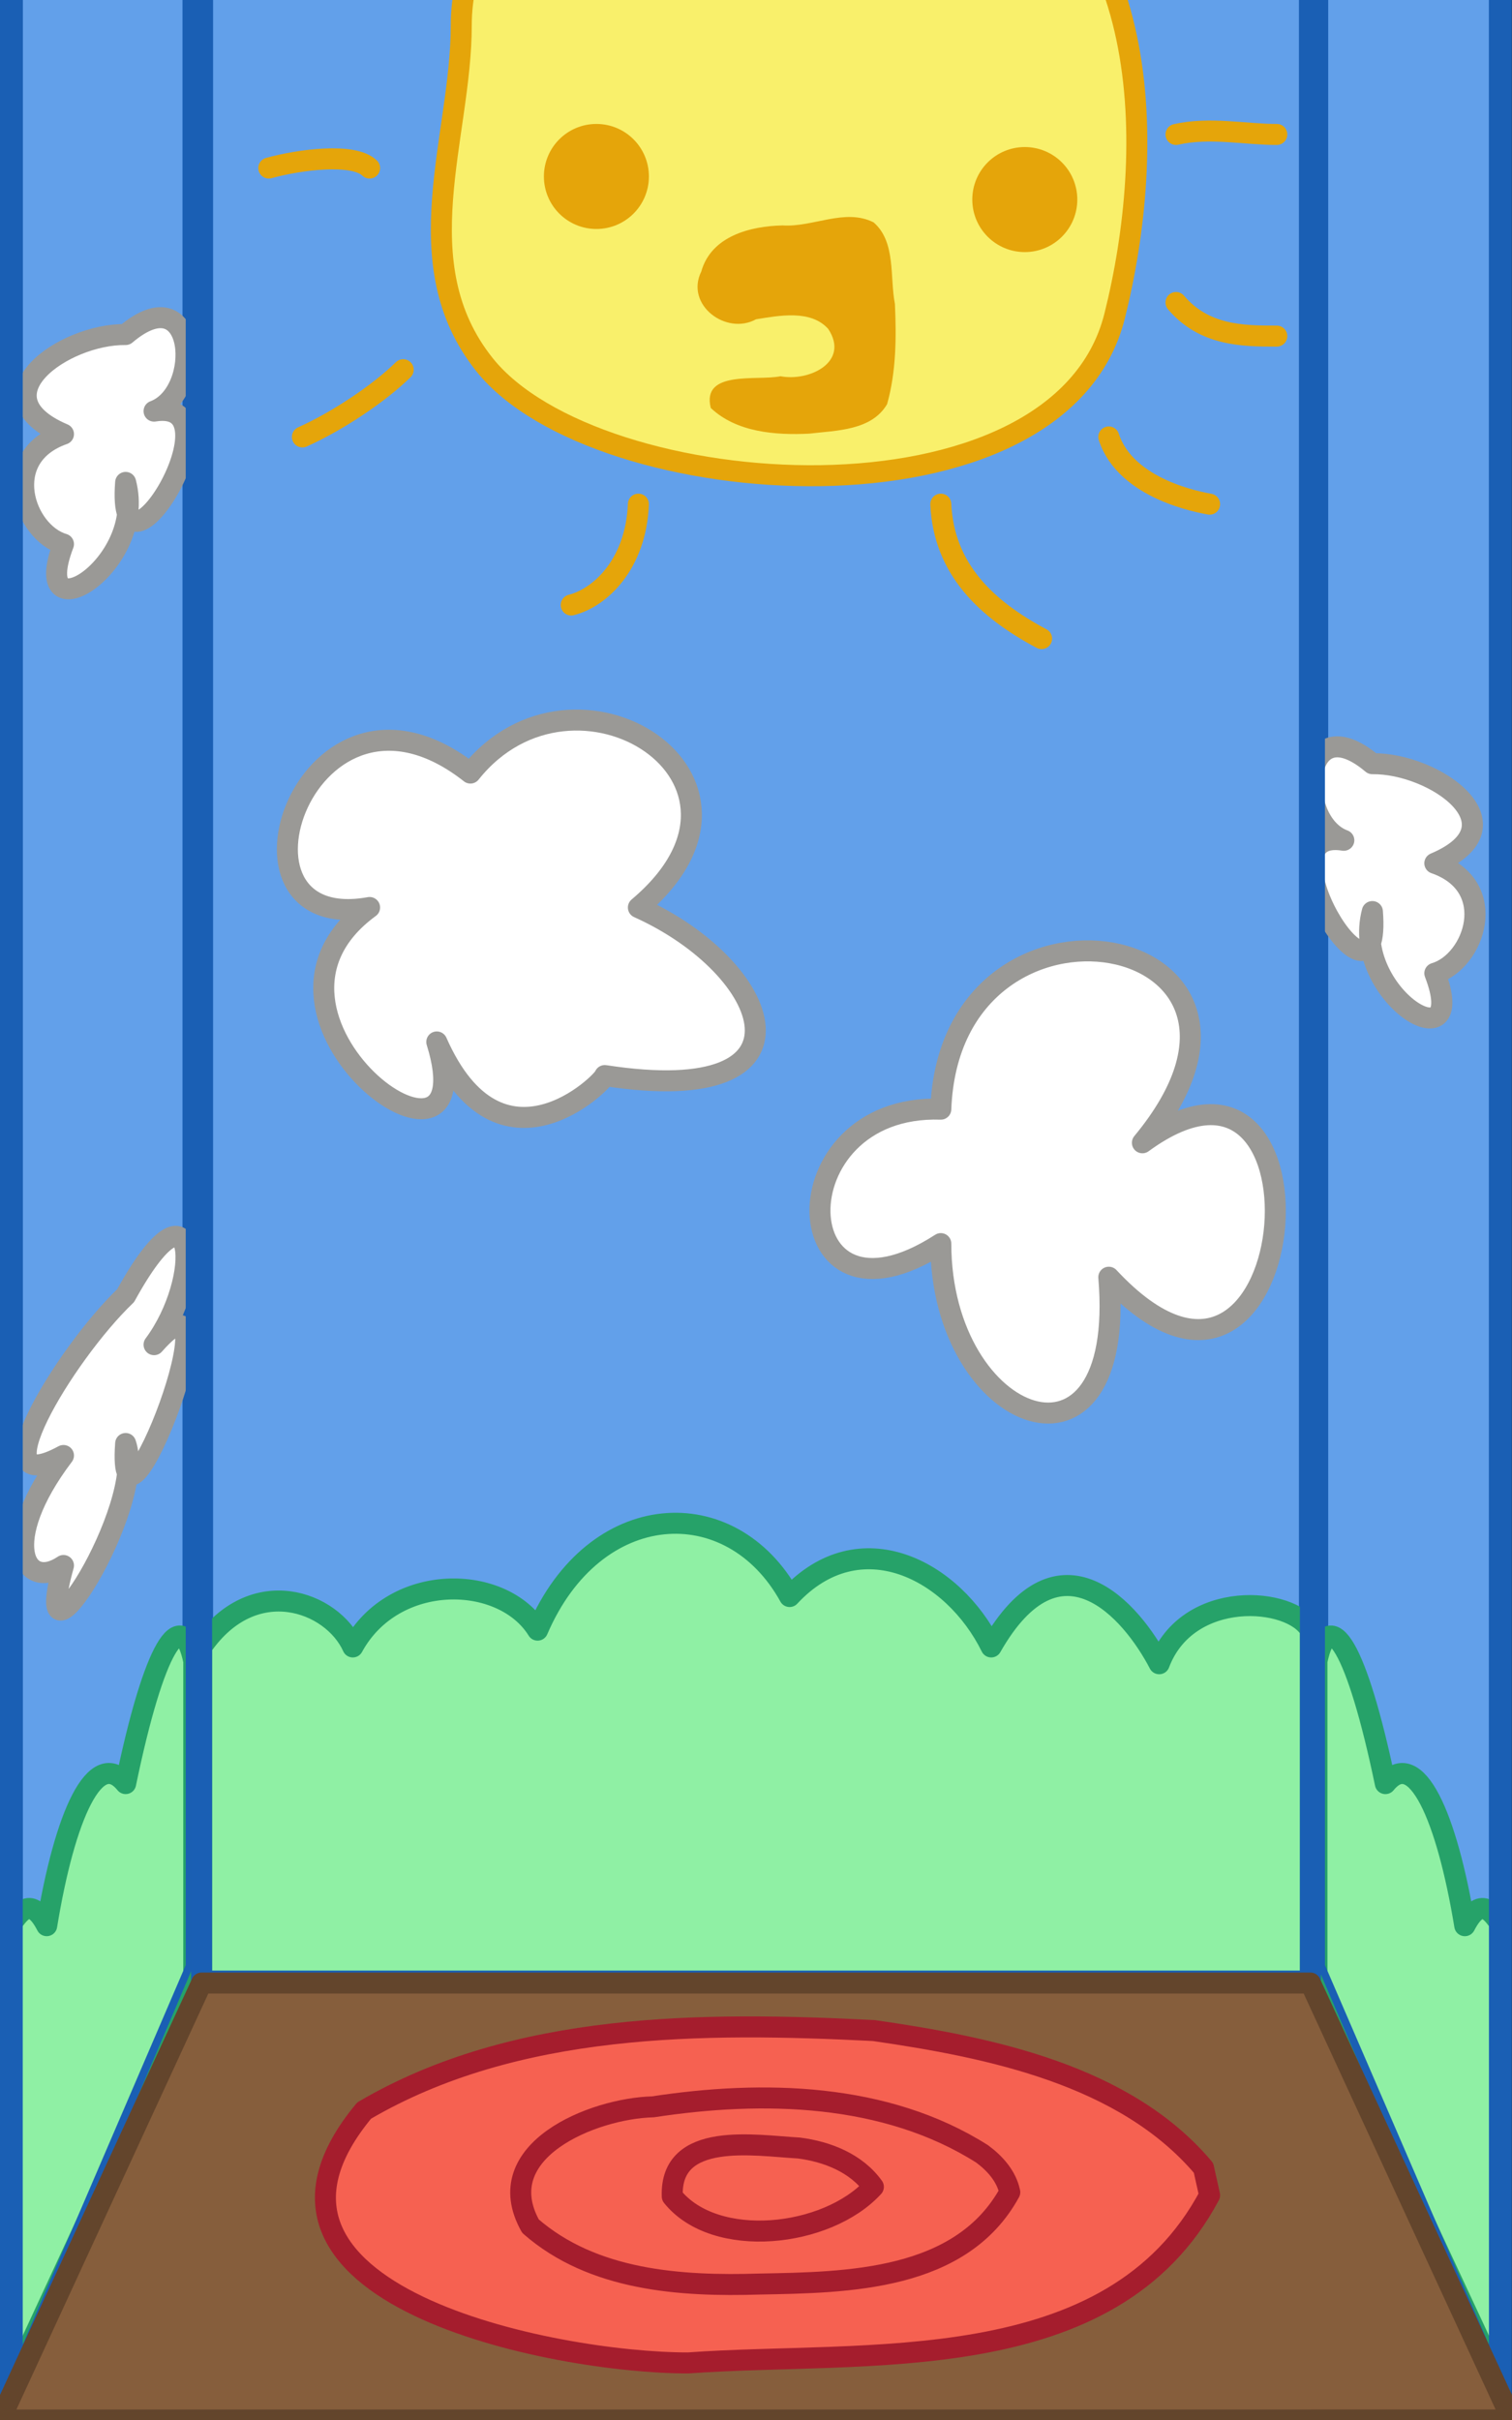 <?xml version="1.0" encoding="UTF-8" standalone="no"?>
<!-- Created with Inkscape (http://www.inkscape.org/) -->

<svg
   xmlns:dc="http://purl.org/dc/elements/1.1/"
   xmlns:cc="http://creativecommons.org/ns#"
   xmlns:rdf="http://www.w3.org/1999/02/22-rdf-syntax-ns#"
   xmlns:svg="http://www.w3.org/2000/svg"
   xmlns="http://www.w3.org/2000/svg"
   xmlns:sodipodi="http://sodipodi.sourceforge.net/DTD/sodipodi-0.dtd"
   xmlns:inkscape="http://www.inkscape.org/namespaces/inkscape"
   sodipodi:docname="home.svg"
   inkscape:version="0.92.4 (5da689c313, 2019-01-14)"
   id="svg8"
   version="1.1"
   viewBox="0 0 95.25 152.4"
   height="576"
   width="360">
  <rect x="0" y="0" width="95.25" height="152.4" fill="#333333" stroke="none"/>
  <defs
     id="defs2" />
  <sodipodi:namedview
     id="base"
     pagecolor="#ffffff"
     bordercolor="#666666"
     borderopacity="1.0"
     inkscape:pageopacity="0.0"
     inkscape:pageshadow="2"
     inkscape:zoom="1.4"
     inkscape:cx="48.116571"
     inkscape:cy="455.20058"
     inkscape:document-units="mm"
     inkscape:current-layer="g2376-9-3"
     showgrid="true"
     units="px"
     inkscape:window-width="1920"
     inkscape:window-height="985"
     inkscape:window-x="1280"
     inkscape:window-y="36"
     inkscape:window-maximized="1"
     inkscape:pagecheckerboard="true"
     inkscape:snap-grids="true"
     inkscape:snap-bbox="true"
     inkscape:snap-bbox-edge-midpoints="true">
    <inkscape:grid
       empspacing="4"
       id="grid834"
       type="xygrid" />
  </sodipodi:namedview>
  <g
     inkscape:groupmode="layer"
     id="layer2"
     inkscape:label="BG">
    <path
       style="fill:#62a0ea;fill-opacity:1;stroke:#1a5fb4;stroke-width:1.323;stroke-linecap:butt;stroke-linejoin:miter;stroke-miterlimit:4;stroke-dasharray:none;stroke-opacity:1"
       d="M 4.233,-177.8 V -25.4 L 16.933,-52.917 V -177.8 Z"
       id="path2241"
       inkscape:connector-curvature="0" />
    <path
       style="fill:#62a0ea;fill-opacity:1;stroke:#1a5fb4;stroke-width:1.323;stroke-linecap:butt;stroke-linejoin:miter;stroke-miterlimit:4;stroke-dasharray:none;stroke-opacity:1"
       d="m 99.483,-177.8 v 152.4 l -12.7,-27.517 V -177.8 Z"
       id="path2241-6"
       inkscape:connector-curvature="0" />
    <path
       style="fill:#62a0ea;fill-opacity:1;stroke:#1a5fb4;stroke-width:1.323;stroke-linecap:butt;stroke-linejoin:miter;stroke-miterlimit:4;stroke-dasharray:none;stroke-opacity:1"
       d="m 29.633,-177.8 v 152.4 l 12.7,-1.9e-5 -1e-6,-152.4 z"
       id="path2241-1"
       inkscape:connector-curvature="0"
       sodipodi:nodetypes="ccccc" />
    <path
       style="fill:#ffffff;stroke:#9a9996;stroke-width:1.323;stroke-linecap:round;stroke-linejoin:round;stroke-opacity:1;stroke-miterlimit:4;stroke-dasharray:none;fill-opacity:1"
       d="m 34.925,-154.517 c -5.519,-2.785 -6.133,6.561 -2.117,6.35 -7.492,1.891 2.808,12.627 2.117,4.233 -1.616,6.854 6.482,7.09 4.233,2.117 2.426,-2.066 3.946,-7.661 0,-7.408 5.224,-4.602 -0.005,-6.76 -4.233,-5.292 z"
       id="path2300"
       inkscape:connector-curvature="0" />
    <path
       style="fill:#8ff0a4;fill-opacity:1;stroke:#26a269;stroke-width:1.323;stroke-linecap:round;stroke-linejoin:round;stroke-miterlimit:4;stroke-dasharray:none;stroke-opacity:1"
       d="m 29.633,-50.8 c 0.985,-6.024 3.175,-6.35 5.292,0 2.117,-6.35 4.158,-5.23 5.292,-10e-7 1.058,-4.233 1.764,-3.94 2.117,-4.233 l 0,29.633 h -12.7 z"
       id="path2298"
       inkscape:connector-curvature="0"
       sodipodi:nodetypes="ccccccc" />
    <path
       style="fill:#ffffff;fill-opacity:1;stroke:#9a9996;stroke-width:1.323;stroke-linecap:round;stroke-linejoin:round;stroke-miterlimit:4;stroke-dasharray:none;stroke-opacity:1"
       d="m 34.925,-85.725 c -5.519,-2.785 -6.133,6.561 -2.117,6.35 -7.492,1.891 2.808,12.627 2.117,4.233 -1.616,6.854 6.482,7.09 4.233,2.117 2.426,-2.066 3.946,-7.661 0,-7.408 5.224,-4.602 -0.005,-6.76 -4.233,-5.292 z"
       id="path2300-9"
       inkscape:connector-curvature="0" />
    <path
       style="color:#000000;font-style:normal;font-variant:normal;font-weight:normal;font-stretch:normal;font-size:medium;line-height:normal;font-family:sans-serif;font-variant-ligatures:normal;font-variant-position:normal;font-variant-caps:normal;font-variant-numeric:normal;font-variant-alternates:normal;font-feature-settings:normal;text-indent:0;text-align:start;text-decoration:none;text-decoration-line:none;text-decoration-style:solid;text-decoration-color:#000000;letter-spacing:normal;word-spacing:normal;text-transform:none;writing-mode:lr-tb;direction:ltr;text-orientation:mixed;dominant-baseline:auto;baseline-shift:baseline;text-anchor:start;white-space:normal;shape-padding:0;clip-rule:nonzero;display:inline;overflow:visible;visibility:visible;opacity:1;isolation:auto;mix-blend-mode:normal;color-interpolation:sRGB;color-interpolation-filters:linearRGB;solid-color:#000000;solid-opacity:1;vector-effect:none;fill:#1a5fb4;fill-opacity:1;fill-rule:nonzero;stroke:none;stroke-width:1.323;stroke-linecap:butt;stroke-linejoin:miter;stroke-miterlimit:4;stroke-dasharray:none;stroke-dashoffset:0;stroke-opacity:1;color-rendering:auto;image-rendering:auto;shape-rendering:auto;text-rendering:auto;enable-background:accumulate"
       d="m 28.973,-178.461 v 0.66 153.062 H 42.994 V -178.461 Z m 1.322,1.322 H 41.672 V -26.061 H 30.295 Z"
       id="path2241-1-8"
       inkscape:connector-curvature="0" />
    <g
       id="g2376"
       transform="rotate(-180,-68.262,-219.604)">
      <path
         style="fill:#62a0ea;fill-opacity:1;stroke:#1a5fb4;stroke-width:1.323;stroke-linecap:butt;stroke-linejoin:miter;stroke-miterlimit:4;stroke-dasharray:none;stroke-opacity:1"
         d="m -82.055,-144.475 c 0,0 0,-124.872 0,-124.872 0,0 11.481,-24.769 11.481,-24.769 0,0 0,149.534 0,149.534 0,0 -11.481,0.107 -11.481,0.107"
         id="path2241-1-2"
         inkscape:connector-curvature="0"
         sodipodi:nodetypes="ccccc" />
      <path
         style="fill:#ffffff;fill-opacity:1;stroke:#9a9996;stroke-width:1.323;stroke-linecap:round;stroke-linejoin:round;stroke-miterlimit:4;stroke-dasharray:none;stroke-opacity:1"
         d="m -77.765,-165 c -4.461,3.781 -4.918,-3.658 -1.79,-4.823 -5.586,0.918 2.397,-12.241 1.79,-4.489 -1.376,-5.227 6.203,-9.877 3.916,-3.885 2.474,0.726 4.12,5.48 0,6.927 5.567,2.37 -0.005,6.322 -3.916,6.27 0,0 0,0 0,0"
         id="path2300-0"
         inkscape:connector-curvature="0" />
      <path
         style="fill:#8ff0a4;fill-opacity:1;stroke:#26a269;stroke-width:1.323;stroke-linecap:round;stroke-linejoin:round;stroke-miterlimit:4;stroke-dasharray:none;stroke-opacity:1"
         d="m -82.055,-248.535 c 0.753,3.644 2.5,0.928 4.29,-7.719 1.899,2.341 3.842,-2.028 4.973,-8.948 1.091,2.123 1.839,0.535 2.218,0.162 0,0 0,-29.076 0,-29.076 0,0 -11.481,24.769 -11.481,24.769 0,0 0,20.812 0,20.812"
         id="path2298-2"
         inkscape:connector-curvature="0"
         sodipodi:nodetypes="ccccccc" />
      <path
         style="fill:#ffffff;fill-opacity:1;stroke:#9a9996;stroke-width:1.323;stroke-linecap:round;stroke-linejoin:round;stroke-miterlimit:4;stroke-dasharray:none;stroke-opacity:1"
         d="m -77.765,-225.525 c -4.461,8.106 -4.918,1.11 -1.79,-3.088 -5.586,6.334 2.397,-14.566 1.79,-6.224 -1.376,-3.893 6.203,-15.891 3.916,-7.682 2.474,-1.673 4.12,1.486 0,6.927 5.567,-3.028 -0.005,6.327 -3.916,10.067 0,0 0,0 0,0"
         id="path2300-9-3"
         inkscape:connector-curvature="0" />
      <path
         style="color:#000000;font-style:normal;font-variant:normal;font-weight:normal;font-stretch:normal;font-size:medium;line-height:normal;font-family:sans-serif;font-variant-ligatures:normal;font-variant-position:normal;font-variant-caps:normal;font-variant-numeric:normal;font-variant-alternates:normal;font-feature-settings:normal;text-indent:0;text-align:start;text-decoration:none;text-decoration-line:none;text-decoration-style:solid;text-decoration-color:#000000;letter-spacing:normal;word-spacing:normal;text-transform:none;writing-mode:lr-tb;direction:ltr;text-orientation:mixed;dominant-baseline:auto;baseline-shift:baseline;text-anchor:start;white-space:normal;shape-padding:0;clip-rule:nonzero;display:inline;overflow:visible;visibility:visible;opacity:1;isolation:auto;mix-blend-mode:normal;color-interpolation:sRGB;color-interpolation-filters:linearRGB;solid-color:#000000;solid-opacity:1;vector-effect:none;fill:#1a5fb4;fill-opacity:1;fill-rule:nonzero;stroke:none;stroke-width:1.323;stroke-linecap:butt;stroke-linejoin:miter;stroke-miterlimit:4;stroke-dasharray:none;stroke-dashoffset:0;stroke-opacity:1;color-rendering:auto;image-rendering:auto;shape-rendering:auto;text-rendering:auto;enable-background:accumulate"
         d="m -82.549,-143.933 c 0,0 0,-0.536 0,-0.536 0,0 0,-124.348 0,-124.348 0,0 12.699,-27.514 12.699,-27.514 0,0 0,152.398 0,152.398 0,0 -12.699,1e-4 -12.699,1e-4 m 0.998,-1.093 c 0,0 10.269,-0.191 10.269,-0.191 0,0 0,-146.728 0,-146.728 0,0 -10.269,22.058 -10.269,22.058 0,0 0,124.862 0,124.862"
         id="path2241-1-8-7"
         inkscape:connector-curvature="0" />
    </g>
    <path
       style="fill:#62a0ea;fill-opacity:1;stroke:#1a5fb4;stroke-width:1.323;stroke-linecap:butt;stroke-linejoin:miter;stroke-miterlimit:4;stroke-dasharray:none;stroke-opacity:1"
       d="M -40.217,-295.275 V -142.875 l 12.7,-27.517 v -124.883 z"
       id="path2241-5"
       inkscape:connector-curvature="0" />
    <g
       id="g2376-9"
       transform="rotate(180,-34.925,-71.966)">
      <path
         style="fill:#62a0ea;fill-opacity:1;stroke:#1a5fb4;stroke-width:1.375;stroke-linecap:butt;stroke-linejoin:miter;stroke-miterlimit:4;stroke-dasharray:none;stroke-opacity:1"
         d="m -82.033,-131.923 c 0,0 0,-135.347 0,-135.347 0,0 11.438,-26.847 11.438,-26.847 0,0 0,162.078 0,162.078 0,0 -11.438,0.116 -11.438,0.116"
         id="path2241-1-2-2"
         inkscape:connector-curvature="0"
         sodipodi:nodetypes="ccccc" />
      <path
         style="fill:#ffffff;fill-opacity:1;stroke:#9a9996;stroke-width:1.323;stroke-linecap:round;stroke-linejoin:round;stroke-miterlimit:4;stroke-dasharray:none;stroke-opacity:1"
         d="m -77.765,-165 c -4.461,3.781 -4.918,-3.658 -1.79,-4.823 -5.586,0.918 2.397,-12.241 1.79,-4.489 -1.376,-5.227 6.203,-9.877 3.916,-3.885 2.474,0.726 4.12,5.48 0,6.927 5.567,2.37 -0.005,6.322 -3.916,6.27 0,0 0,0 0,0"
         id="path2300-0-2"
         inkscape:connector-curvature="0" />
      <path
         style="fill:#8ff0a4;fill-opacity:1;stroke:#26a269;stroke-width:1.323;stroke-linecap:round;stroke-linejoin:round;stroke-miterlimit:4;stroke-dasharray:none;stroke-opacity:1"
         d="m -82.055,-248.535 c 0.753,3.644 2.5,0.928 4.29,-7.719 1.899,2.341 3.842,-2.028 4.973,-8.948 1.091,2.123 1.839,0.535 2.218,0.162 0,0 0,-29.076 0,-29.076 0,0 -11.481,24.769 -11.481,24.769 0,0 0,20.812 0,20.812"
         id="path2298-2-8"
         inkscape:connector-curvature="0"
         sodipodi:nodetypes="ccccccc" />
      <path
         style="fill:#ffffff;fill-opacity:1;stroke:#9a9996;stroke-width:1.323;stroke-linecap:round;stroke-linejoin:round;stroke-miterlimit:4;stroke-dasharray:none;stroke-opacity:1"
         d="m -77.765,-225.525 c -4.461,8.106 -4.918,1.11 -1.79,-3.088 -5.586,6.334 2.397,-14.566 1.79,-6.224 -1.376,-3.893 6.203,-15.891 3.916,-7.682 2.474,-1.673 4.12,1.486 0,6.927 5.567,-3.028 -0.005,6.327 -3.916,10.067 0,0 0,0 0,0"
         id="path2300-9-3-9"
         inkscape:connector-curvature="0" />
      <path
         style="color:#000000;font-style:normal;font-variant:normal;font-weight:normal;font-stretch:normal;font-size:medium;line-height:normal;font-family:sans-serif;font-variant-ligatures:normal;font-variant-position:normal;font-variant-caps:normal;font-variant-numeric:normal;font-variant-alternates:normal;font-feature-settings:normal;text-indent:0;text-align:start;text-decoration:none;text-decoration-line:none;text-decoration-style:solid;text-decoration-color:#000000;letter-spacing:normal;word-spacing:normal;text-transform:none;writing-mode:lr-tb;direction:ltr;text-orientation:mixed;dominant-baseline:auto;baseline-shift:baseline;text-anchor:start;white-space:normal;shape-padding:0;clip-rule:nonzero;display:inline;overflow:visible;visibility:visible;opacity:1;isolation:auto;mix-blend-mode:normal;color-interpolation:sRGB;color-interpolation-filters:linearRGB;solid-color:#000000;solid-opacity:1;vector-effect:none;fill:#1a5fb4;fill-opacity:1;fill-rule:nonzero;stroke:none;stroke-width:1.377;stroke-linecap:butt;stroke-linejoin:miter;stroke-miterlimit:4;stroke-dasharray:none;stroke-dashoffset:0;stroke-opacity:1;color-rendering:auto;image-rendering:auto;shape-rendering:auto;text-rendering:auto;enable-background:accumulate"
         d="m -82.549,-131.232 c 0,0 0,-0.581 0,-0.581 0,0 0,-134.712 0,-134.712 0,0 12.699,-29.807 12.699,-29.807 0,0 0,165.1 0,165.1 0,0 -12.699,1.1e-4 -12.699,1.1e-4 m 0.998,-1.184 c 0,0 10.269,-0.207 10.269,-0.207 0,0 0,-158.957 0,-158.957 0,0 -10.269,23.896 -10.269,23.896 0,0 0,135.268 0,135.268"
         id="path2241-1-8-7-7"
         inkscape:connector-curvature="0" />
    </g>
    <rect
       style="opacity:1;fill:#62a0ea;fill-opacity:1;fill-rule:nonzero;stroke:#1a5fb4;stroke-width:1.384;stroke-linecap:round;stroke-linejoin:round;stroke-miterlimit:4;stroke-dasharray:none;stroke-opacity:1;paint-order:normal"
       id="rect2258"
       width="69.789"
       height="136.861"
       x="12.731"
       y="-12.008" />
    <g
       id="g2376-9-3"
       transform="matrix(1.006,0,0,-1,165.507,-143.931)">
      <path
         style="fill:#62a0ea;fill-opacity:1;stroke:#1a5fb4;stroke-width:1.375;stroke-linecap:butt;stroke-linejoin:miter;stroke-miterlimit:4;stroke-dasharray:none;stroke-opacity:1"
         d="m -82.034,-131.923 c 0,0 0,-135.347 0,-135.347 0,0 11.439,-26.847 11.439,-26.847 0,0 0,162.078 0,162.078 0,0 -11.439,0.116 -11.439,0.116"
         id="path2241-1-2-2-6"
         inkscape:connector-curvature="0"
         sodipodi:nodetypes="ccccc" />
      <path
         style="fill:#ffffff;fill-opacity:1;stroke:#9a9996;stroke-width:1.323;stroke-linecap:round;stroke-linejoin:round;stroke-miterlimit:4;stroke-dasharray:none;stroke-opacity:1"
         d="m -78.583,-192.025 c -4.461,3.781 -4.918,-3.658 -1.79,-4.823 -5.586,0.918 2.397,-12.241 1.79,-4.489 -1.376,-5.227 6.203,-9.877 3.916,-3.885 2.474,0.726 4.12,5.48 0,6.927 5.567,2.37 -0.005,6.322 -3.916,6.27 0,0 0,0 0,0"
         id="path2300-0-2-1"
         inkscape:connector-curvature="0" />
      <path
         style="fill:#8ff0a4;fill-opacity:1;stroke:#26a269;stroke-width:1.323;stroke-linecap:round;stroke-linejoin:round;stroke-miterlimit:4;stroke-dasharray:none;stroke-opacity:1"
         d="m -82.055,-248.535 c 0.753,3.644 2.5,0.928 4.29,-7.719 1.899,2.341 3.842,-2.028 4.973,-8.948 1.091,2.123 1.839,0.535 2.218,0.162 0,0 0,-29.076 0,-29.076 0,0 -11.481,24.769 -11.481,24.769 0,0 0,20.812 0,20.812"
         id="path2298-2-8-2"
         inkscape:connector-curvature="0"
         sodipodi:nodetypes="ccccccc" />
      <path
         style="color:#000000;font-style:normal;font-variant:normal;font-weight:normal;font-stretch:normal;font-size:medium;line-height:normal;font-family:sans-serif;font-variant-ligatures:normal;font-variant-position:normal;font-variant-caps:normal;font-variant-numeric:normal;font-variant-alternates:normal;font-feature-settings:normal;text-indent:0;text-align:start;text-decoration:none;text-decoration-line:none;text-decoration-style:solid;text-decoration-color:#000000;letter-spacing:normal;word-spacing:normal;text-transform:none;writing-mode:lr-tb;direction:ltr;text-orientation:mixed;dominant-baseline:auto;baseline-shift:baseline;text-anchor:start;white-space:normal;shape-padding:0;clip-rule:nonzero;display:inline;overflow:visible;visibility:visible;opacity:1;isolation:auto;mix-blend-mode:normal;color-interpolation:sRGB;color-interpolation-filters:linearRGB;solid-color:#000000;solid-opacity:1;vector-effect:none;fill:#1a5fb4;fill-opacity:1;fill-rule:nonzero;stroke:none;stroke-width:1.377;stroke-linecap:butt;stroke-linejoin:miter;stroke-miterlimit:4;stroke-dasharray:none;stroke-dashoffset:0;stroke-opacity:1;color-rendering:auto;image-rendering:auto;shape-rendering:auto;text-rendering:auto;enable-background:accumulate"
         d="m -82.549,-131.232 c 0,0 0,-0.581 0,-0.581 0,0 0,-134.712 0,-134.712 0,0 12.699,-29.807 12.699,-29.807 0,0 0,165.1 0,165.1 0,0 -12.699,1.1e-4 -12.699,1.1e-4 m 0.998,-1.184 c 0,0 10.269,-0.207 10.269,-0.207 0,0 0,-158.957 0,-158.957 0,0 -10.269,23.896 -10.269,23.896 0,0 0,135.268 0,135.268"
         id="path2241-1-8-7-7-3"
         inkscape:connector-curvature="0" />
    </g>
    <path
       style="fill:#8ff0a4;stroke:#26a269;stroke-width:1.323;stroke-linecap:round;stroke-linejoin:round;stroke-opacity:1;stroke-miterlimit:4;stroke-dasharray:none;fill-opacity:1"
       d="m 12.7,103.717 c 3.251,-4.729 8.235,-2.872 9.525,0 2.595,-4.758 9.453,-4.601 11.642,-1.058 3.577,-8.338 12.184,-8.795 15.875,-2.117 4.424,-4.765 10.311,-1.673 12.7,3.175 4.305,-7.559 8.845,-2.285 10.583,1.058 1.796,-4.747 8.35,-4.22 9.525,-2.117 v 22.225 H 12.7 Z"
       id="path2544"
       inkscape:connector-curvature="0" />
    <path
       style="fill:#f9f06b;fill-opacity:1;stroke:#e5a50a;stroke-width:1.323;stroke-linecap:round;stroke-linejoin:round;stroke-miterlimit:4;stroke-dasharray:none;stroke-opacity:1"
       d="m 42.333,-12.7 c -6.498,1.603 -13.275,6.911 -13.275,14.291 0,7.044 -3.635,15 1.47,21.382 7.054,8.817 36.215,10.825 39.69,-3.074 2.608,-10.434 2.702,-25.967 -9.889,-31.003 -2.229,-0.892 -6.614,-0.266 -8.419,-1.47 -2.491,-1.661 -7.534,-1.109 -9.577,-0.126 z"
       id="path2546"
       inkscape:connector-curvature="0" />
    <path
       style="color:#000000;font-style:normal;font-variant:normal;font-weight:normal;font-stretch:normal;font-size:medium;line-height:normal;font-family:sans-serif;font-variant-ligatures:normal;font-variant-position:normal;font-variant-caps:normal;font-variant-numeric:normal;font-variant-alternates:normal;font-feature-settings:normal;text-indent:0;text-align:start;text-decoration:none;text-decoration-line:none;text-decoration-style:solid;text-decoration-color:#000000;letter-spacing:normal;word-spacing:normal;text-transform:none;writing-mode:lr-tb;direction:ltr;text-orientation:mixed;dominant-baseline:auto;baseline-shift:baseline;text-anchor:start;white-space:normal;shape-padding:0;clip-rule:nonzero;display:inline;overflow:visible;visibility:visible;opacity:1;isolation:auto;mix-blend-mode:normal;color-interpolation:sRGB;color-interpolation-filters:linearRGB;solid-color:#000000;solid-opacity:1;vector-effect:none;fill:#1a5fb4;fill-opacity:1;fill-rule:nonzero;stroke:none;stroke-width:1.385;stroke-linecap:round;stroke-linejoin:round;stroke-miterlimit:4;stroke-dasharray:none;stroke-dashoffset:0;stroke-opacity:1;paint-order:normal;color-rendering:auto;image-rendering:auto;shape-rendering:auto;text-rendering:auto;enable-background:accumulate"
       d="m 12.699,-12.7 a 0.662,0.725 0 0 0 -0.66,0.725 V 124.82 a 0.662,0.725 0 0 0 0.66,0.725 h 69.852 a 0.662,0.725 0 0 0 0.66,-0.725 V -11.975 A 0.662,0.725 0 0 0 82.551,-12.7 Z m 0.662,1.451 H 81.889 V 124.097 H 13.361 Z"
       id="rect2258-1"
       inkscape:connector-curvature="0" />
    <circle
       style="opacity:1;fill:#e5a50a;fill-opacity:1;fill-rule:nonzero;stroke:#e5a50a;stroke-width:1.323;stroke-linecap:round;stroke-linejoin:round;stroke-miterlimit:4;stroke-dasharray:none;stroke-opacity:1;paint-order:normal"
       id="path2551"
       cx="37.571"
       cy="11.113"
       r="2.646" />
    <circle
       style="opacity:1;fill:#e5a50a;fill-opacity:1;fill-rule:nonzero;stroke:#e5a50a;stroke-width:1.323;stroke-linecap:round;stroke-linejoin:round;stroke-miterlimit:4;stroke-dasharray:none;stroke-opacity:1;paint-order:normal"
       id="path2551-9"
       cx="64.558"
       cy="12.568"
       r="2.646" />
    <path
       style="fill:#e5a50a;fill-opacity:1;stroke:none;stroke-width:0.265px;stroke-linecap:butt;stroke-linejoin:miter;stroke-opacity:1"
       d="m 47.625,20.108 c -1.877,1.035 -4.48,-0.907 -3.448,-3.007 0.629,-2.237 3.086,-2.861 5.131,-2.905 1.912,0.126 3.918,-1.103 5.725,-0.192 1.42,1.228 1.011,3.449 1.344,5.142 0.095,2.103 0.08,4.274 -0.494,6.307 -0.984,1.669 -3.19,1.653 -4.898,1.855 -2.136,0.107 -4.587,-0.081 -6.21,-1.617 -0.6,-2.413 2.953,-1.69 4.393,-1.997 1.808,0.346 4.381,-0.891 3.008,-2.979 -1.106,-1.237 -3.102,-0.837 -4.551,-0.608 z"
       id="path2568"
       inkscape:connector-curvature="0" />
    <path
       style="fill:none;stroke:#e5a50a;stroke-width:1.323;stroke-linecap:round;stroke-linejoin:round;stroke-opacity:1;stroke-miterlimit:4;stroke-dasharray:none"
       d="m 23.283,10.583 c -1.014,-0.983 -4.43,-0.53 -6.35,0"
       id="path2578"
       inkscape:connector-curvature="0" />
    <path
       style="fill:none;stroke:#e5a50a;stroke-width:1.323;stroke-linecap:round;stroke-linejoin:round;stroke-opacity:1;stroke-miterlimit:4;stroke-dasharray:none"
       d="m 25.4,23.283 c -1.524,1.495 -4.131,3.237 -6.35,4.233"
       id="path2580"
       inkscape:connector-curvature="0" />
    <path
       style="fill:none;stroke:#e5a50a;stroke-width:1.323;stroke-linecap:round;stroke-linejoin:round;stroke-opacity:1;stroke-miterlimit:4;stroke-dasharray:none"
       d="m 40.217,31.75 c -0.155,3.782 -2.409,5.894 -4.233,6.35"
       id="path2582"
       inkscape:connector-curvature="0" />
    <path
       style="fill:none;stroke:#e5a50a;stroke-width:1.323;stroke-linecap:round;stroke-linejoin:round;stroke-opacity:1;stroke-miterlimit:4;stroke-dasharray:none"
       d="m 59.267,31.75 c 0.189,4.095 2.871,6.615 6.35,8.467"
       id="path2584"
       inkscape:connector-curvature="0" />
    <path
       style="fill:none;stroke:#e5a50a;stroke-width:1.323;stroke-linecap:round;stroke-linejoin:round;stroke-opacity:1;stroke-miterlimit:4;stroke-dasharray:none"
       d="m 69.85,27.517 c 1.085,3.33 5.792,4.124 6.35,4.233"
       id="path2586"
       inkscape:connector-curvature="0" />
    <path
       style="fill:none;stroke:#e5a50a;stroke-width:1.323;stroke-linecap:round;stroke-linejoin:round;stroke-opacity:1;stroke-miterlimit:4;stroke-dasharray:none"
       d="m 74.083,19.05 c 1.772,2.076 4.16,2.121 6.35,2.117"
       id="path2588"
       inkscape:connector-curvature="0" />
    <path
       style="fill:none;stroke:#e5a50a;stroke-width:1.323;stroke-linecap:round;stroke-linejoin:round;stroke-opacity:1;stroke-miterlimit:4;stroke-dasharray:none"
       d="m 74.083,8.467 c 2.117,-0.484 4.416,0.008 6.35,0"
       id="path2590"
       inkscape:connector-curvature="0" />
  </g>
  <g
     inkscape:label="FG"
     inkscape:groupmode="layer"
     id="layer1"
     transform="translate(0,-144.6)">
    <path
       style="opacity:1;fill:#865e3c;fill-opacity:1;fill-rule:nonzero;stroke:#63452c;stroke-width:1.323;stroke-linecap:round;stroke-linejoin:round;stroke-miterlimit:4;stroke-dasharray:none;stroke-opacity:1;paint-order:normal"
       d="m 12.7,269.483 h 69.85 l 12.7,27.517 H 0 Z"
       id="rect836"
       inkscape:connector-curvature="0"
       sodipodi:nodetypes="ccccc" />
    <path
       style="opacity:1;fill:#f66151;fill-opacity:1;fill-rule:nonzero;stroke:#a51d2d;stroke-width:1.323;stroke-linecap:round;stroke-linejoin:round;stroke-miterlimit:4;stroke-dasharray:none;stroke-opacity:1;paint-order:normal"
       d="m 76.2,282.845 c -6.198,11.661 -21.666,9.749 -32.849,10.561 -8.442,0.014 -30.082,-4.269 -20.411,-15.893 9.532,-5.59 21.34,-5.583 32.108,-5.038 7.328,1.058 15.828,2.794 20.77,8.653 0.127,0.572 0.255,1.145 0.382,1.717 z"
       id="path2592"
       inkscape:connector-curvature="0" />
    <path
       style="opacity:1;fill:#f66151;fill-opacity:1;fill-rule:nonzero;stroke:#a51d2d;stroke-width:1.323;stroke-linecap:round;stroke-linejoin:round;stroke-miterlimit:4;stroke-dasharray:none;stroke-opacity:1;paint-order:normal"
       d="m 63.612,282.654 c -3.055,5.589 -10.189,5.683 -15.759,5.784 -4.981,0.156 -10.504,-0.209 -14.435,-3.646 -2.656,-4.741 3.932,-7.418 7.71,-7.513 6.93,-1.058 14.656,-0.893 20.739,2.962 0.807,0.595 1.534,1.401 1.744,2.413 z"
       id="path2592-4"
       inkscape:connector-curvature="0" />
    <path
       style="opacity:1;fill:#f66151;fill-opacity:1;fill-rule:nonzero;stroke:#a51d2d;stroke-width:1.323;stroke-linecap:round;stroke-linejoin:round;stroke-miterlimit:4;stroke-dasharray:none;stroke-opacity:1;paint-order:normal"
       d="m 55.019,282.319 c -2.921,3.192 -9.973,3.96 -12.669,0.602 -0.153,-4.151 5.243,-3.198 7.971,-3.05 1.782,0.227 3.617,0.942 4.698,2.448 z"
       id="path2592-4-7"
       inkscape:connector-curvature="0" />
    <path
       style="fill:#ffffff;stroke:#9a9996;stroke-width:1.323;stroke-linecap:round;stroke-linejoin:round;stroke-opacity:1;stroke-miterlimit:4;stroke-dasharray:none;fill-opacity:1"
       d="m 29.633,193.283 c -10.292,-8.085 -16.513,10.311 -6.35,8.467 -9.438,6.887 7.555,19.173 4.233,8.467 3.988,9.024 10.535,2.499 10.583,2.117 14.023,2.159 10.535,-6.801 2.117,-10.583 9.65,-8.13 -4.041,-16.686 -10.583,-8.467 z"
       id="path2665"
       inkscape:connector-curvature="0" />
    <path
       style="fill:#ffffff;stroke:#9a9996;stroke-width:1.323;stroke-linecap:round;stroke-linejoin:round;stroke-opacity:1;stroke-miterlimit:4;stroke-dasharray:none;fill-opacity:1"
       d="m 59.267,214.45 c -10.416,-0.345 -9.882,14.855 0,8.467 0.01,11.498 11.739,15.849 10.583,2.117 12.225,13.116 14.823,-17.752 2.117,-8.467 11.138,-13.438 -12.107,-17.737 -12.7,-2.117 z"
       id="path2667"
       inkscape:connector-curvature="0" />
  </g>
</svg>

